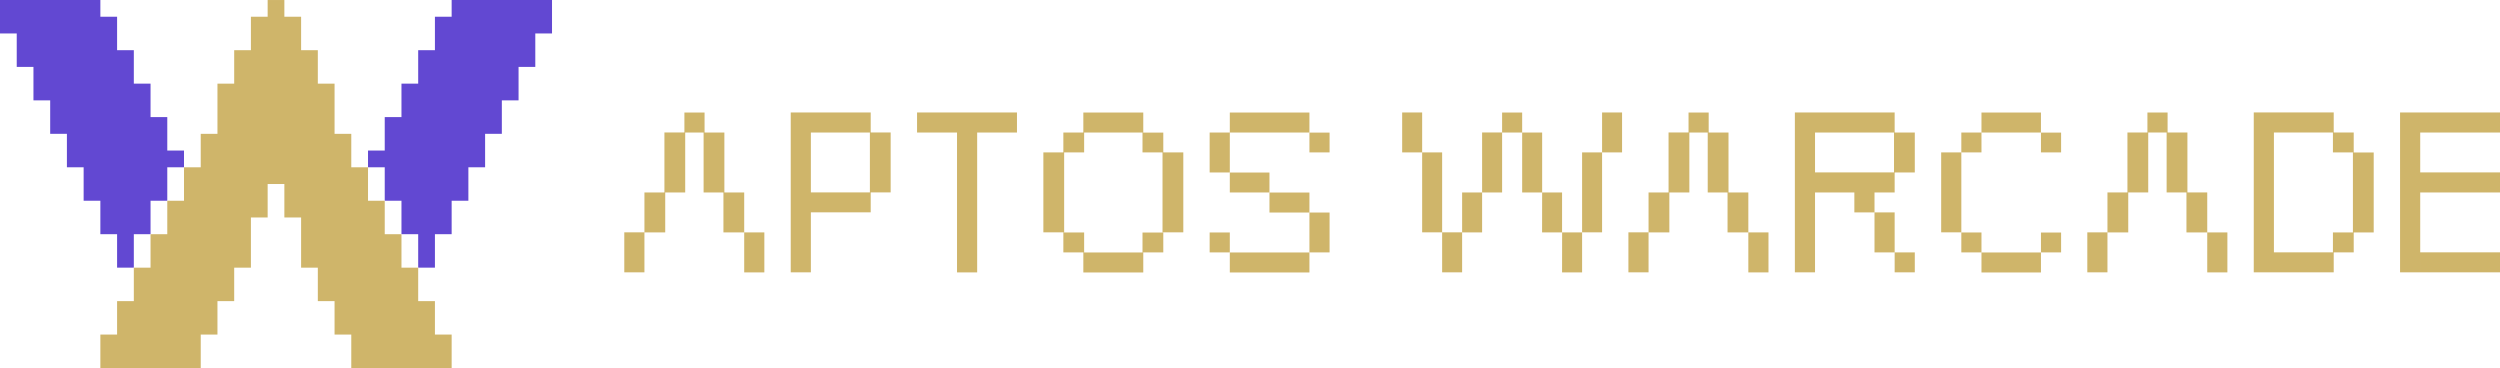 <svg id="Layer_1" data-name="Layer 1" xmlns="http://www.w3.org/2000/svg" viewBox="0 0 1584.92 233.31"><defs><style>.cls-1{fill:#cfb56a;}.cls-2{fill:#6248d2;}</style></defs><path class="cls-1" d="M395.78,147.31h12.77v25.34H395.78ZM408.55,122h13.18v25.35H408.55Zm12.67-38H434.4v38H421.22Zm12.67-12.67h12.78V84H433.89ZM446.06,84h13.17v38H446.06Zm12.57,38H471.8v25.35H458.63Zm13.17,25.35h12.77v25.34H471.8Z"/><path class="cls-1" d="M501.3,71.28h12.77V172.65H501.3Zm12.77,0H552V84H514.07Zm0,50.68H552v12.67H514.07Zm37.41-38h13.17v38H551.48Z"/><path class="cls-1" d="M581.38,71.28h63.35V84H581.38ZM606.72,84h12.77v88.7H606.72Z"/><path class="cls-1" d="M661.46,96.62h13.18v50.69H661.46ZM674.13,84h13.18V96.62H674.13Zm0,63.36h13.18V160H674.13Zm12.67-76h38V84h-38Zm0,88.7h38v12.67h-38Zm37.51-76h13.18V96.62H724.31Zm0,63.36h13.18V160H724.31ZM737,96.62h13.18v50.69H737Z"/><path class="cls-1" d="M766.88,84h12.78v25.34H766.88Zm0,63.36h12.78V160H766.88Zm12.78-76h50.48V84H779.66Zm0,38H804.8V122H779.66Zm0,50.69h50.48v12.67H779.66Zm25.14-38h25.34v12.67H804.8Zm25.34-38h12.77V96.62H830.14Zm0,50.68h12.77V160H830.14Z"/><path class="cls-1" d="M888.93,71.28H901.6V96.62H888.93ZM901.6,96.62h12.67v50.69H901.6Zm12.67,50.69h12.67v25.34H914.27ZM926.94,122h12.67v25.35H926.94Zm12.67-38h12.68v38H939.61Zm12.68-12.67H965V84H952.29ZM965,84h12.67v38H965Zm12.67,38H990.3v25.35H977.63Zm12.67,25.35H1003v25.34H990.3ZM1003,96.62h12.67v50.69H1003Zm12.67-25.34h12.67V96.62h-12.67Z"/><path class="cls-1" d="M1032.36,147.31h12.77v25.34h-12.77ZM1045.13,122h13.19v25.35h-13.19Zm12.68-38H1071v38h-13.18Zm12.67-12.67h12.77V84h-12.77ZM1082.64,84h13.18v38h-13.18Zm12.57,38h13.18v25.35h-13.18Zm13.18,25.35h12.77v25.34h-12.77Z"/><path class="cls-1" d="M1137.89,71.28h12.78V172.65h-12.78Zm12.78,0h50.48V84h-50.48Zm0,38h50.48V122h-50.48ZM1175.6,122h12.78v12.67H1175.6Zm12.78,12.67h12.77V160h-12.77ZM1200.74,84h13.18v25.34h-13.18Zm.41,76h12.77v12.67h-12.77Z"/><path class="cls-1" d="M1230.64,96.62h12.78v50.69h-12.78ZM1243.42,84h12.77V96.62h-12.77Zm0,63.36h12.77V160h-12.77Zm12.77-76h37.71V84h-37.71Zm0,88.7h37.71v12.67h-37.71Zm37.71-76h12.77V96.62H1293.9Zm0,63.36h12.77V160H1293.9Z"/><path class="cls-1" d="M1323.29,147.31h12.77v25.34h-12.77ZM1336.06,122h13.18v25.35h-13.18Zm12.67-38h13.18v38h-13.18Zm12.67-12.67h12.78V84H1361.4ZM1373.57,84h13.18v38h-13.18Zm12.57,38h13.18v25.35h-13.18Zm13.18,25.35h12.77v25.34h-12.77Z"/><path class="cls-1" d="M1428.81,71.28h12.78V172.65h-12.78Zm12.78,0h37.91V84h-37.91Zm0,88.7h37.91v12.67h-37.91ZM1479,84h13.18V96.62H1479Zm0,63.36h13.18V160H1479Zm12.67-50.69h13.18v50.69h-13.18Z"/><path class="cls-1" d="M1521.56,71.28h12.78V172.65h-12.78Zm12.78,0h50.58V84h-50.58Zm0,38h50.58V122h-50.58Zm0,50.69h50.58v12.67h-50.58Z"/><polygon class="cls-2" points="106.05 95.44 106.05 84.84 106.05 74.23 95.44 74.23 95.44 63.63 95.44 53.02 84.84 53.02 84.84 42.42 84.84 31.82 74.23 31.82 74.23 21.21 74.23 10.61 63.63 10.61 63.63 0 53.02 0 42.42 0 31.82 0 21.21 0 10.61 0 0 0 0 10.61 0 21.21 10.61 21.21 10.61 31.82 10.61 42.42 21.21 42.42 21.21 53.02 21.21 63.63 31.82 63.63 31.82 74.23 31.82 84.84 42.42 84.84 42.42 95.44 42.42 106.05 53.02 106.05 53.02 116.65 53.02 127.26 63.63 127.26 63.63 137.86 63.63 148.47 74.23 148.47 74.23 159.07 74.23 169.68 84.84 169.68 84.84 159.07 84.84 148.47 95.44 148.47 95.44 137.86 95.44 127.26 106.05 127.26 106.05 116.65 106.05 106.05 116.65 106.05 116.65 95.44 106.05 95.44"/><polygon class="cls-2" points="339.36 0 328.75 0 318.15 0 307.54 0 296.94 0 286.33 0 286.33 10.61 275.73 10.61 275.73 21.21 275.73 31.82 265.12 31.82 265.12 42.42 265.12 53.02 254.52 53.02 254.52 63.63 254.52 74.23 243.91 74.23 243.91 84.84 243.91 95.44 233.31 95.44 233.31 106.05 243.91 106.05 243.91 116.65 243.91 127.26 254.52 127.26 254.52 137.86 254.52 148.47 265.12 148.47 265.12 159.07 265.12 169.68 275.73 169.68 275.73 159.07 275.73 148.47 286.33 148.47 286.33 137.86 286.33 127.26 296.94 127.26 296.94 116.65 296.94 106.05 307.54 106.05 307.54 95.44 307.54 84.84 318.15 84.84 318.15 74.23 318.15 63.63 328.75 63.63 328.75 53.02 328.75 42.42 339.36 42.42 339.36 31.82 339.36 21.21 349.96 21.21 349.96 10.61 349.96 0 339.36 0"/><polygon class="cls-1" points="275.73 212.1 275.73 201.5 275.73 190.9 265.12 190.9 265.12 180.29 265.12 169.69 254.52 169.69 254.52 159.08 254.52 148.48 243.91 148.48 243.91 137.87 243.91 127.27 233.31 127.27 233.31 116.66 233.31 106.06 222.7 106.06 222.7 95.45 222.7 84.85 212.1 84.85 212.1 74.24 212.1 63.64 212.1 53.03 201.49 53.03 201.49 42.43 201.49 31.82 190.89 31.82 190.89 21.22 190.89 10.61 180.28 10.61 180.28 0.01 169.68 0.01 169.68 10.61 159.07 10.61 159.07 21.22 159.07 31.82 148.47 31.82 148.47 42.43 148.47 53.03 137.86 53.03 137.86 63.64 137.86 74.24 137.86 84.85 127.26 84.85 127.26 95.45 127.26 106.06 116.65 106.06 116.65 116.66 116.65 127.27 106.05 127.27 106.05 137.87 106.05 148.48 95.44 148.48 95.44 159.08 95.44 169.69 84.84 169.69 84.84 180.29 84.84 190.9 74.23 190.9 74.23 201.5 74.23 212.1 63.63 212.1 63.63 222.71 63.63 233.31 74.23 233.31 84.84 233.31 95.44 233.31 106.05 233.31 116.65 233.31 127.26 233.31 127.26 222.71 127.26 212.1 137.86 212.1 137.86 201.5 137.86 190.9 148.47 190.9 148.47 180.29 148.47 169.69 159.07 169.69 159.07 159.08 159.07 148.48 159.07 137.87 169.68 137.87 169.68 127.27 169.68 116.66 180.28 116.66 180.28 127.27 180.28 137.87 190.89 137.87 190.89 148.48 190.89 159.08 190.89 169.69 201.49 169.69 201.49 180.29 201.49 190.9 212.1 190.9 212.1 201.5 212.1 212.1 222.7 212.1 222.7 222.71 222.7 233.31 233.31 233.31 243.91 233.31 254.52 233.31 265.12 233.31 275.73 233.31 286.33 233.31 286.33 222.71 286.33 212.1 275.73 212.1"/></svg>